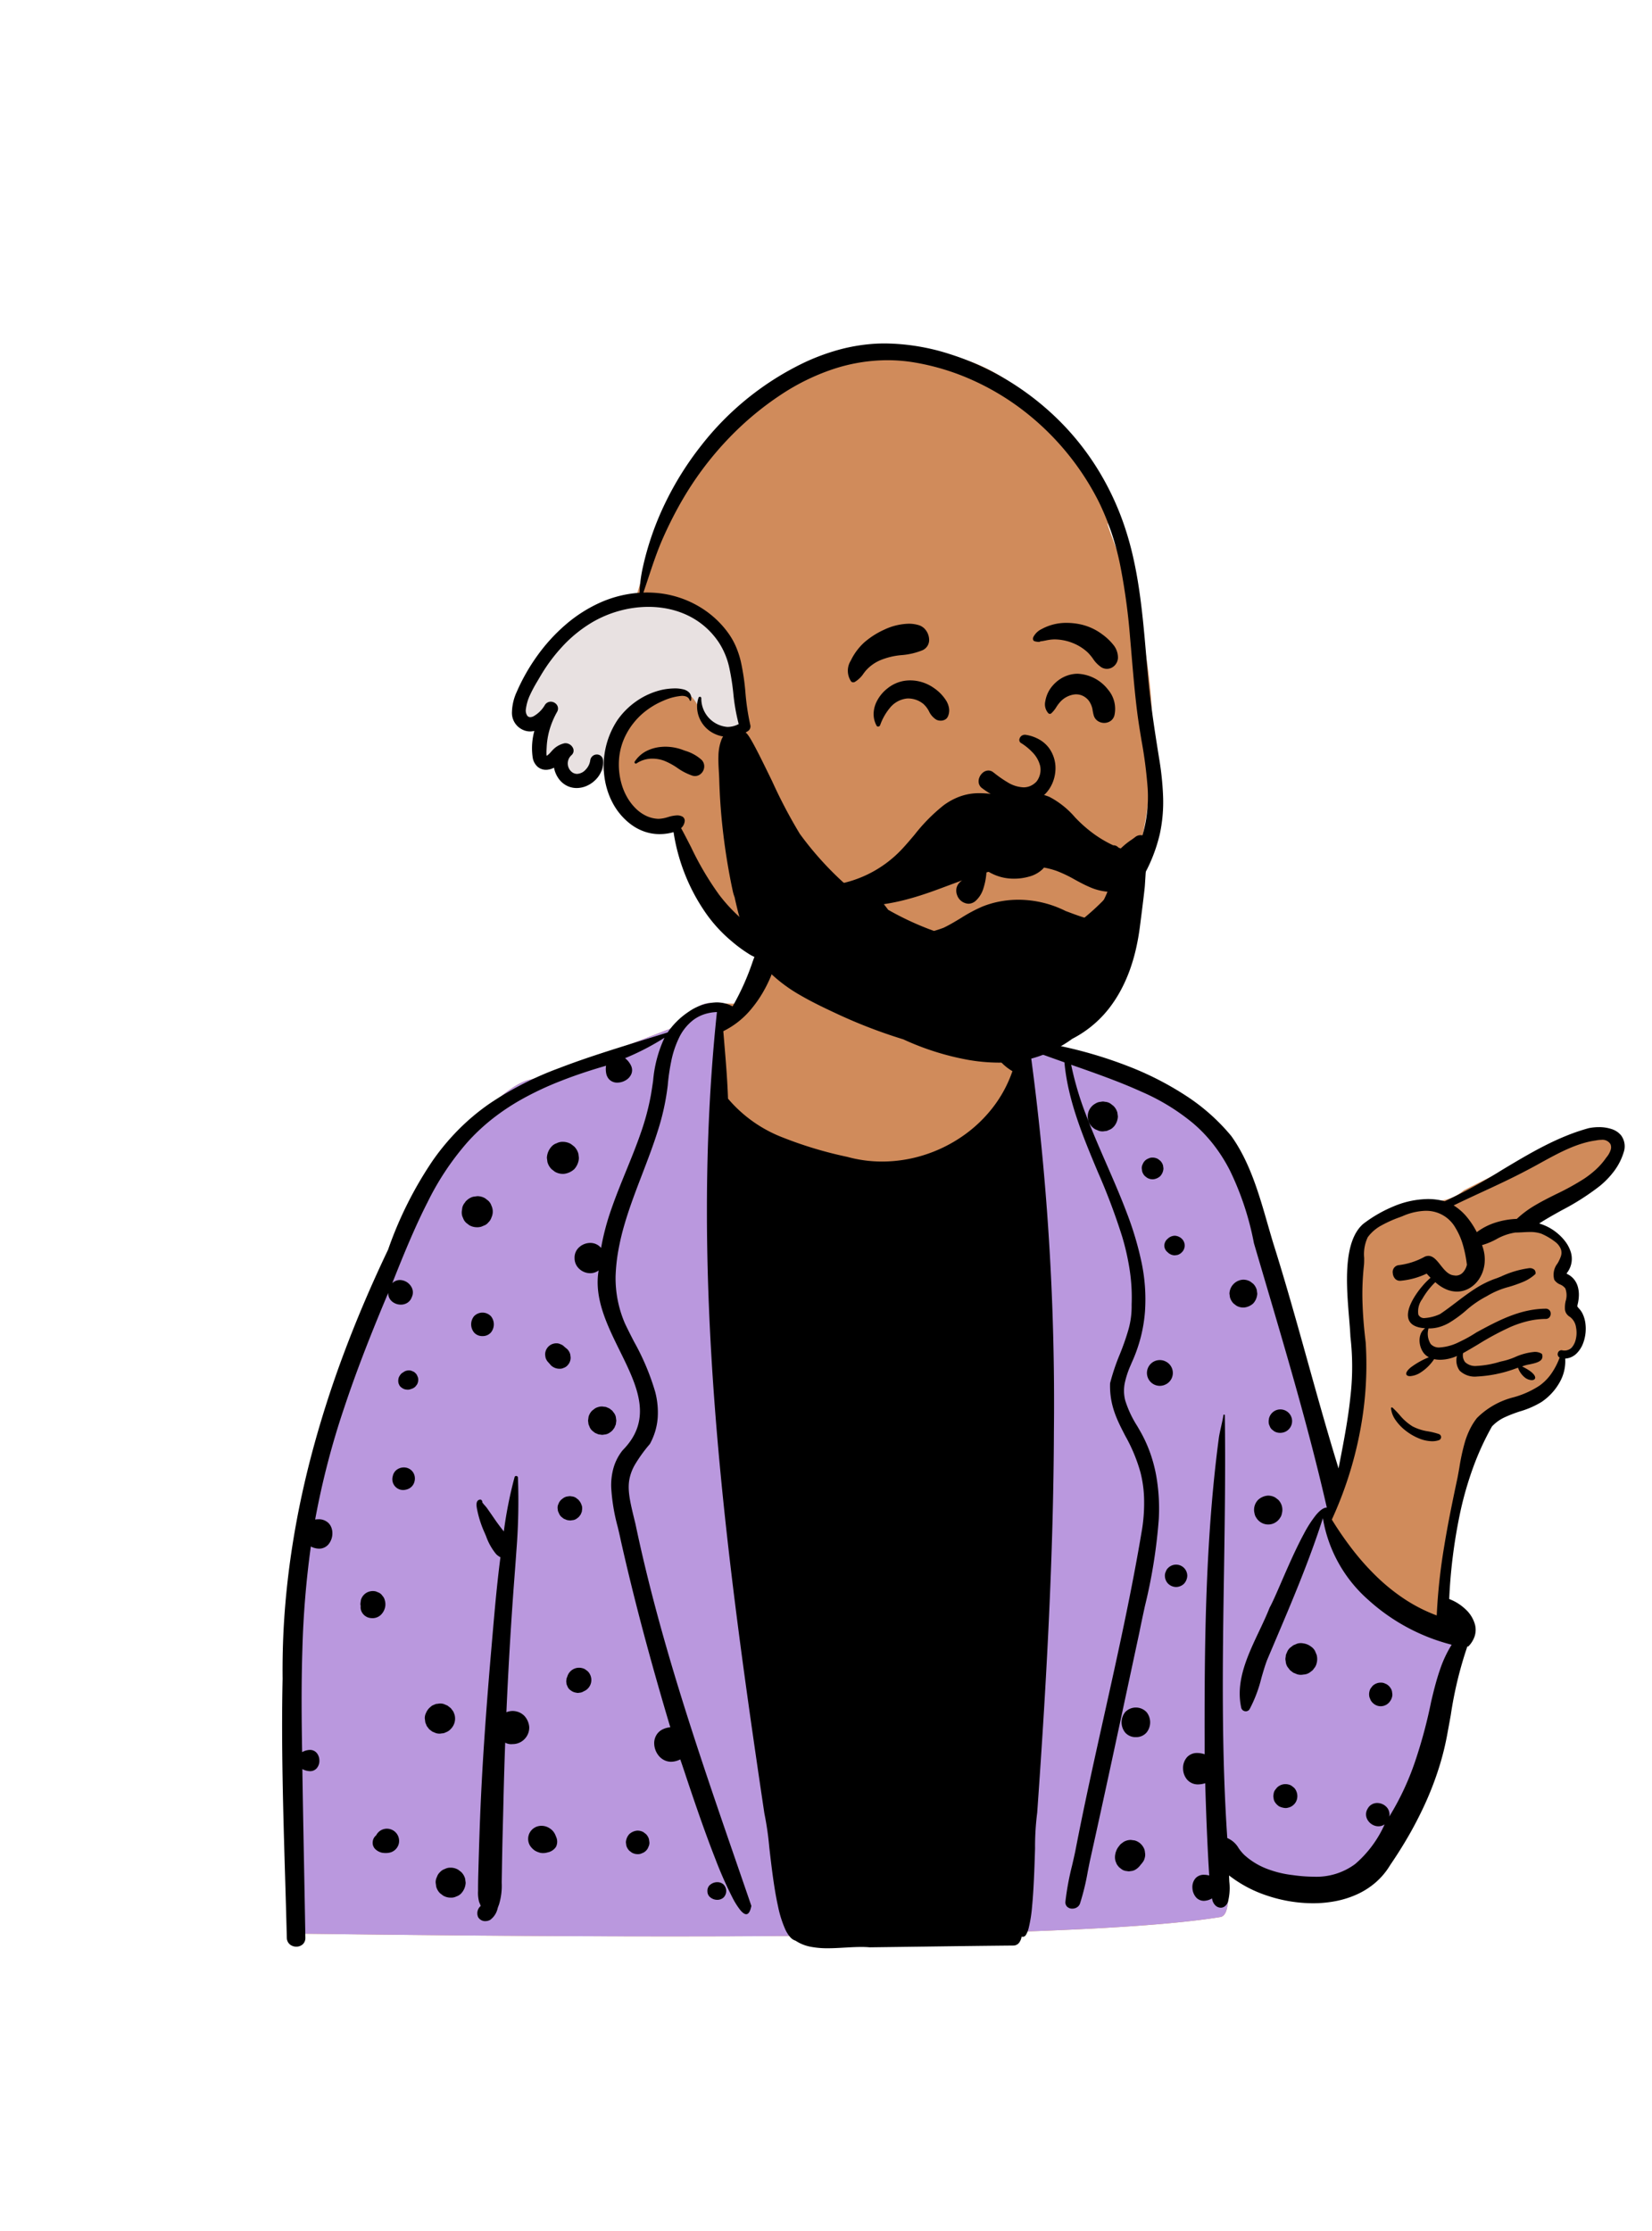 <svg id="peep-74" xmlns="http://www.w3.org/2000/svg" width="240" height="324" viewBox="0 0 240 324">
  <g id="BODY" transform="translate(31.056 135.053)">
    <path id="_Skin" data-name="✋ Skin" d="M84.8.039c6.155.3,15.738,2.943,16.217,4.63.748,2.634-.86,12.51,1.829,17.83,1.146,2.268,5.5,2.064,7.185,2.8,5.643,2.471,22.348,7.157,25.792,13.058,1.38,2.364,9.86,31.7,14.366,46.662a43.4,43.4,0,0,0,1.706,4.693l.229-1.123q2.756-13.567,2.756-16.427c0-2.978-2.375-15.545,0-18.741,2.351-3.164,8.018-5.751,10.567-5.8h.076a6.512,6.512,0,0,0,4.357-1.57l1.8-.908q13.772-6.913,16.093-7.585c2.469-.714,6.67.807,4.569,3.091q-2.1,2.283-10.557,8.079l-2.126,1.69.257.134q4.121,2.17,4.846,3.653.747,1.529-.717,3.617l.148.144q1.852,1.819,1.852,2.44v2.023q1.843,2.7.921,4.5a8.317,8.317,0,0,1-2.922,3.125,12.809,12.809,0,0,1-3.511,5.522q-2.037,1.643-7.04,2.735l-3.019,7.22-2.446,10.144L166.806,107l.358.259c1.659,1.209,2.721,2.1,2.721,3.03,0,1.442-6.692,35.359-17.1,36.877-2.252.328-13.93-1.282-17.764-4.4l.057.337q1.353,8.177-.573,8.493-23.668,3.882-134.44,2.4Q-.6,95.174,6.02,75.649C17.306,42.358,29.749,30.988,34.1,30.014c3.813-.853,17.036-6.118,20.733-7.515,2.413-.912,2.93-3.647,5.679-3.647h.222c2.659.027,5.017.5,6.342-.866,3.477-3.59,2.5-8.56,3.947-13.318C71.82,2.047,77.251-.334,84.8.039Z" transform="translate(11.726 -8.243)" fill="#d08b5b"/>
    <path id="_Jacket" data-name="🧥 Jacket" d="M60.514,0h.222c.657.007,1.3.041,1.905.067L61.358,4.445l-.028.46q-1.25,22.633,22.158,21.67T106.776,11.76l0-.281V5.733l.246.047a16.95,16.95,0,0,1,3.018.669c5.643,2.471,22.348,7.157,25.792,13.058,1.38,2.364,9.86,31.7,14.366,46.662q.247.82.514,1.6v2.958l-.049.179q-2.369,8.864,6.308,14.494A34.624,34.624,0,0,0,169.6,90.583a1.564,1.564,0,0,1,.285.85c0,1.442-6.692,35.359-17.1,36.877-2.252.328-13.93-1.282-17.764-4.4l.057.337.053.324q1.262,7.859-.625,8.169-23.668,3.882-134.44,2.4Q-.6,76.322,6.02,56.8C17.306,23.506,29.749,12.136,34.1,11.162c3.813-.853,17.036-6.118,20.733-7.515C57.248,2.735,57.764,0,60.514,0Z" transform="translate(11.726 10.609)" fill="#ba98de"/>
    <path id="_Ink" data-name="🖍 Ink" d="M79.3,147.231a12.6,12.6,0,0,1-2.518-.216,5.937,5.937,0,0,1-2.185-.877,1.755,1.755,0,0,1-.811-.554,4.665,4.665,0,0,1-.687-1.09,16.211,16.211,0,0,1-1.059-3.37c-.586-2.636-.963-5.922-1.267-8.563a43.505,43.505,0,0,0-.711-4.91l-.342-2.3c-1.241-8.381-2.68-18.305-3.939-28.36-1.31-10.46-2.269-19.8-2.931-28.54-.371-4.9-.654-9.711-.841-14.3-.2-4.877-.3-9.691-.294-14.307,0-4.859.123-9.669.353-14.3.24-4.839.609-9.641,1.1-14.273a6.622,6.622,0,0,0-1.89.338,5.616,5.616,0,0,0-1.519.795,7.131,7.131,0,0,0-2.1,2.612,14.219,14.219,0,0,0-1.128,3.393,29.854,29.854,0,0,0-.506,3.477,34.573,34.573,0,0,1-1.44,6.609c-.67,2.153-1.5,4.3-2.295,6.381h0c-.906,2.359-1.843,4.8-2.554,7.246a35.757,35.757,0,0,0-.882,3.716,26.2,26.2,0,0,0-.409,3.831,16.612,16.612,0,0,0,1.371,6.852c.4.845.833,1.693,1.294,2.591A35.176,35.176,0,0,1,54.2,66.43a11.748,11.748,0,0,1,.362,3.781,9.344,9.344,0,0,1-.346,1.895,9.578,9.578,0,0,1-.785,1.888,21.389,21.389,0,0,0-2.14,2.948,6.687,6.687,0,0,0-.878,2.411c-.228,1.591.192,3.3.889,6.131l.027.11c.854,4.076,1.843,8.2,3.025,12.621,1.053,3.934,2.235,8.008,3.614,12.454,2.562,8.259,5.432,16.575,8.207,24.617.654,1.894,1.33,3.853,1.994,5.79-.154.8-.405,1.212-.746,1.212-.247,0-.546-.214-.889-.635a11.085,11.085,0,0,1-1.085-1.723,56.766,56.766,0,0,1-2.489-5.619c-1.712-4.349-3.377-9.326-4.372-12.3l0-.007c-.371-1.109-.639-1.91-.75-2.2a2.953,2.953,0,0,1-1.325.342,2.243,2.243,0,0,1-.976-.22,2.421,2.421,0,0,1-.761-.578,2.894,2.894,0,0,1-.716-1.749,2.284,2.284,0,0,1,.5-1.593,2.229,2.229,0,0,1,.734-.569,3.234,3.234,0,0,1,1.1-.3c-2.979-9.975-5.328-18.837-7.183-27.093l-.054-.257c-.122-.57-.258-1.14-.4-1.744a27.62,27.62,0,0,1-.95-5.777,9.388,9.388,0,0,1,.337-2.792,7.319,7.319,0,0,1,1.336-2.573c4.463-4.515,2.092-9.329-.419-14.427-1.852-3.76-3.767-7.648-3.078-11.677a2.05,2.05,0,0,1-1.23.4,2.3,2.3,0,0,1-.9-.186,2.373,2.373,0,0,1-.757-.515,2.083,2.083,0,0,1-.609-1.5,1.994,1.994,0,0,1,.575-1.481,2.4,2.4,0,0,1,1.7-.714,2.031,2.031,0,0,1,1.577.722,35.682,35.682,0,0,1,1.508-5.686c.64-1.854,1.4-3.707,2.128-5.5.716-1.753,1.456-3.567,2.086-5.379a36.422,36.422,0,0,0,1.5-5.554l.062-.361c.1-.6.191-1.213.276-1.808v0a18.4,18.4,0,0,1,1.655-6.238,36.708,36.708,0,0,1-5.736,2.974,2.952,2.952,0,0,1,.921,1.192,1.493,1.493,0,0,1,.016,1.053,1.908,1.908,0,0,1-.811.944,2.4,2.4,0,0,1-1.24.36,1.6,1.6,0,0,1-1.228-.513,1.751,1.751,0,0,1-.381-.77,3.354,3.354,0,0,1-.036-1.172c-2.464.713-4.635,1.444-6.638,2.236a45.678,45.678,0,0,0-5.432,2.538,32.7,32.7,0,0,0-4.436,2.933A29.061,29.061,0,0,0,26.9,30.2a39.764,39.764,0,0,0-5.771,8.686C19.3,42.456,17.58,46.65,16,50.65a1.576,1.576,0,0,1,1.115-.463,1.964,1.964,0,0,1,1.616.923,1.585,1.585,0,0,1,.1,1.579,1.569,1.569,0,0,1-.646.813,1.766,1.766,0,0,1-.942.26,1.979,1.979,0,0,1-1.258-.446,1.586,1.586,0,0,1-.577-1.252l-.326.778C12.508,58.978,10.595,64,9.052,68.631A116.352,116.352,0,0,0,4.8,84.967a3.384,3.384,0,0,1,.471-.035,2,2,0,0,1,1.487.569,1.885,1.885,0,0,1,.427.719,2.379,2.379,0,0,1,.116.846,2.494,2.494,0,0,1-.535,1.467,1.763,1.763,0,0,1-1.4.667,2.7,2.7,0,0,1-1.193-.313,135.415,135.415,0,0,0-1.229,14.9c-.17,5.265-.114,10.517-.037,14.961a2.462,2.462,0,0,1,1.124-.321,1.268,1.268,0,0,1,1.028.482,1.731,1.731,0,0,1,.353,1.061,1.644,1.644,0,0,1-.433,1.175,1.273,1.273,0,0,1-.928.369,2.536,2.536,0,0,1-1.112-.3c.069,4.587.157,9.252.243,13.762.066,3.509.135,7.137.195,10.725a1.242,1.242,0,0,1-.339.916,1.372,1.372,0,0,1-.979.384,1.442,1.442,0,0,1-.932-.325,1.273,1.273,0,0,1-.444-.974c-.073-2.936-.162-5.92-.248-8.8-.281-9.457-.572-19.236-.364-28.847-.031-2.679.037-5.414.2-8.127.162-2.652.422-5.359.773-8.045.342-2.622.781-5.3,1.3-7.955.509-2.589,1.112-5.233,1.792-7.857A154.459,154.459,0,0,1,9.032,60.675c1.826-4.87,3.967-9.882,6.364-14.9a55.525,55.525,0,0,1,6.523-12.992,34.169,34.169,0,0,1,3.827-4.557,32.168,32.168,0,0,1,4.291-3.589A47.023,47.023,0,0,1,40.272,19.4c3.822-1.478,8.016-2.775,12.873-4.277h0q1.384-.428,2.859-.886a11.155,11.155,0,0,1,3.075-3.021A7.471,7.471,0,0,1,63.1,9.868a4.916,4.916,0,0,1,2.344.581,36.421,36.421,0,0,0,2.935-6.556c.413-1.112.839-2.262,1.307-3.349A1.036,1.036,0,0,1,70.677,0a2.2,2.2,0,0,1,.967.245,1.969,1.969,0,0,1,.772,2.036,9.651,9.651,0,0,1-.843,2.407,12.483,12.483,0,0,0-.542,1.328,19.494,19.494,0,0,1-1.2,2.425,17.1,17.1,0,0,1-1.561,2.247,12.294,12.294,0,0,1-4.175,3.36c.044.536.091,1.1.129,1.55.227,2.7.461,5.493.555,8.25a19.661,19.661,0,0,0,7.887,5.612A57.726,57.726,0,0,0,82.1,32.3a19,19,0,0,0,5.067.682,20.237,20.237,0,0,0,6.035-.93,20.8,20.8,0,0,0,5.485-2.644,19.79,19.79,0,0,0,4.458-4.139,18.323,18.323,0,0,0,2.953-5.415,7.248,7.248,0,0,1-2.333-2.158,10.044,10.044,0,0,1-1.4-2.968,12.266,12.266,0,0,1-.494-3.3,11.013,11.013,0,0,1,.4-3.146.425.425,0,0,1,.386-.268.3.3,0,0,1,.283.179,13.428,13.428,0,0,1,.934,3.2,12.179,12.179,0,0,0,1.117,3.56,70.688,70.688,0,0,1,8.824,1.418,63.15,63.15,0,0,1,9.071,2.755,45.151,45.151,0,0,1,8.349,4.249,29.1,29.1,0,0,1,6.657,5.9c2.676,3.731,4.012,8.365,5.3,12.846h0c.266.923.541,1.878.82,2.792,1.785,5.658,3.406,11.471,4.974,17.092v0c1.425,5.109,2.9,10.392,4.49,15.54l.394-2.046c.518-2.7,1.048-5.585,1.344-8.5a37.554,37.554,0,0,0-.013-8.575l-.013-.274c-.038-.733-.108-1.573-.181-2.462-.386-4.671-.915-11.068,2.052-13.652a19.52,19.52,0,0,1,4.4-2.539,13.258,13.258,0,0,1,4.99-1.07,9.075,9.075,0,0,1,2.453.326,78.075,78.075,0,0,0,8.264-4.516c1.989-1.193,4.045-2.427,6.131-3.493,1.123-.574,2.165-1.055,3.185-1.47a29.331,29.331,0,0,1,3.331-1.14,7.483,7.483,0,0,1,1.484-.15,5.82,5.82,0,0,1,1.8.264,2.993,2.993,0,0,1,1.386.881,2.667,2.667,0,0,1,.486,2.271,8.882,8.882,0,0,1-1.377,2.857,12.262,12.262,0,0,1-2.166,2.278,35.829,35.829,0,0,1-5.519,3.52c-1.167.649-2.269,1.261-3.283,1.923a7.3,7.3,0,0,1,2.7,1.463,7,7,0,0,1,1.1,1.159,5.016,5.016,0,0,1,.729,1.34,3.331,3.331,0,0,1-.492,3.209.953.953,0,0,1-.053.125,2.864,2.864,0,0,1,1.063.794,3.021,3.021,0,0,1,.567,1.1,4.286,4.286,0,0,1,.151,1.275,5.816,5.816,0,0,1-.186,1.308c-.018.188-.049.229-.061.245s-.006.008.006.02a1.131,1.131,0,0,1,.157.207A3.077,3.077,0,0,1,189,55.236a4.611,4.611,0,0,1,.343,1.278,6,6,0,0,1-.3,2.755,4.132,4.132,0,0,1-1.01,1.608,2.553,2.553,0,0,1-1.628.719,6.2,6.2,0,0,1-.886,3.582,8.181,8.181,0,0,1-1.137,1.517,8.43,8.43,0,0,1-1.427,1.21,13.082,13.082,0,0,1-3.108,1.357,19.391,19.391,0,0,0-2.215.851,5.941,5.941,0,0,0-1.871,1.345,39.848,39.848,0,0,0-2.707,5.88,50.32,50.32,0,0,0-1.825,6.238,77.294,77.294,0,0,0-1.678,12.938,7.079,7.079,0,0,1,2.394,1.511,4.681,4.681,0,0,1,1.367,2.261,3.064,3.064,0,0,1-.038,1.554,3.8,3.8,0,0,1-.94,1.556h0c-.049.006-.1.012-.15.016a56.728,56.728,0,0,0-2.4,9.929c-.14.783-.285,1.592-.435,2.384a40.326,40.326,0,0,1-1.252,5.182,45.9,45.9,0,0,1-1.878,4.964c-.7,1.566-1.505,3.162-2.4,4.743-.847,1.489-1.8,3.01-2.831,4.52a10.465,10.465,0,0,1-2.109,2.529,11.251,11.251,0,0,1-2.691,1.728,13.814,13.814,0,0,1-3.1.99,17.3,17.3,0,0,1-3.344.316,21.107,21.107,0,0,1-6.586-1.088,18.3,18.3,0,0,1-5.587-2.95c.006.306.022.616.038.915a8.013,8.013,0,0,1-.218,2.984,1.453,1.453,0,0,1-.46.6.965.965,0,0,1-.565.186,1.154,1.154,0,0,1-.819-.371,1.667,1.667,0,0,1-.446-.983,2.45,2.45,0,0,1-1.187.355,1.505,1.505,0,0,1-1.21-.592,2.26,2.26,0,0,1-.46-1.3,1.937,1.937,0,0,1,.484-1.42,1.629,1.629,0,0,1,1.209-.473,2.952,2.952,0,0,1,.751.106c-.3-4.748-.464-9.441-.583-13.406a3.36,3.36,0,0,1-1.029.176,2.054,2.054,0,0,1-1.614-.713,2.513,2.513,0,0,1-.574-1.568,2.352,2.352,0,0,1,.611-1.706,1.974,1.974,0,0,1,1.455-.575,3.479,3.479,0,0,1,1.066.185l0-1.92c-.015-7.025.01-14.564.3-22.1.309-8.143.89-15.342,1.777-22.008.089-.544.212-1.088.33-1.614s.242-1.076.331-1.621a.082.082,0,0,1,.086-.07.1.1,0,0,1,.109.1c.113,7.664-.007,15.463-.122,23.006-.1,6.293-.2,12.8-.16,19.2.04,7.178.249,13.457.64,19.195a3.471,3.471,0,0,1,1.652,1.472,6.458,6.458,0,0,0,.83.99,10.381,10.381,0,0,0,3.285,2.008,15.189,15.189,0,0,0,3.76.911,21.674,21.674,0,0,0,3.017.232A9.435,9.435,0,0,0,155.89,135a16.341,16.341,0,0,0,4.28-5.758,1.6,1.6,0,0,1-.9.279,1.778,1.778,0,0,1-.915-.263,1.905,1.905,0,0,1-.667-.674,1.612,1.612,0,0,1-.22-.759,1.553,1.553,0,0,1,.217-.826l.027-.046a1.547,1.547,0,0,1,1.385-.815,1.873,1.873,0,0,1,.777.173,1.821,1.821,0,0,1,.635.48,1.562,1.562,0,0,1,.311.588,1.621,1.621,0,0,1,.028.726,39.226,39.226,0,0,0,3.774-8.071,70.974,70.974,0,0,0,2.309-8.622l.167-.7c.28-1.162.629-2.53,1.091-3.869a17.159,17.159,0,0,1,1.721-3.692,28.542,28.542,0,0,1-12.126-6.526A20.194,20.194,0,0,1,151.2,84.773c-1.938,6.092-4.51,12.146-7,18v0c-.366.861-.744,1.752-1.114,2.627-.321.856-.579,1.749-.827,2.613a19.683,19.683,0,0,1-1.7,4.488.627.627,0,0,1-.553.319.685.685,0,0,1-.66-.478c-.862-3.857.89-7.56,2.584-11.141.563-1.19,1.095-2.314,1.538-3.447.39-.691.983-2.057,1.67-3.639.954-2.2,2.141-4.933,3.319-7.1a17.013,17.013,0,0,1,1.739-2.7c.6-.715,1.126-1.08,1.576-1.085-1.13-4.953-2.512-10.357-4.228-16.52-1.528-5.49-3.17-11.051-4.757-16.428-.528-1.788-1.073-3.636-1.606-5.452a41.993,41.993,0,0,0-3.48-10.536,23.43,23.43,0,0,0-2.4-3.785,21.222,21.222,0,0,0-2.907-3.046,30.943,30.943,0,0,0-7.549-4.624c-2.809-1.281-5.991-2.447-10.214-3.914a45.449,45.449,0,0,0,2.127,7.2c.9,2.391,1.957,4.819,2.981,7.166v0c1.011,2.318,2.056,4.714,2.95,7.083a46.909,46.909,0,0,1,2.143,7.142,25.951,25.951,0,0,1,.523,7.245,21.676,21.676,0,0,1-.6,3.675,22.265,22.265,0,0,1-1.31,3.717l-.166.39a13.374,13.374,0,0,0-.84,2.512,5.658,5.658,0,0,0,.049,2.633,15.51,15.51,0,0,0,1.737,3.7c.226.388.459.789.676,1.187a19.85,19.85,0,0,1,1.291,2.961,21.375,21.375,0,0,1,.792,3.047,27.673,27.673,0,0,1,.379,6.271,76.674,76.674,0,0,1-2.019,12.687c-.272,1.256-.554,2.556-.8,3.807-.493,2.292-.992,4.623-1.476,6.878l-.018.082c-1.819,8.487-3.7,17.262-5.618,25.882-.14.638-.268,1.292-.392,1.925a34.907,34.907,0,0,1-1.123,4.616,1.063,1.063,0,0,1-.451.562,1.285,1.285,0,0,1-.67.187,1.051,1.051,0,0,1-.784-.315.911.911,0,0,1-.214-.72,39.807,39.807,0,0,1,.968-5.235c.157-.676.318-1.375.463-2.065,1.265-6.554,2.741-13.185,4.168-19.6v0c1.99-8.942,4.048-18.189,5.566-27.369a24.323,24.323,0,0,0,.254-4.48,17.264,17.264,0,0,0-.506-3.528,23.828,23.828,0,0,0-2.206-5.327c-1.195-2.3-2.323-4.477-2.219-7.667A30.887,30.887,0,0,1,121.688,61a36.426,36.426,0,0,0,1.236-3.515,12.309,12.309,0,0,0,.491-3.709,26.443,26.443,0,0,0-.281-5.042,35.5,35.5,0,0,0-1.095-4.858,92.358,92.358,0,0,0-3.546-9.411c-1.064-2.54-2.163-5.165-3.039-7.8-.471-1.416-.842-2.721-1.133-3.988a30.832,30.832,0,0,1-.669-4.1l-2-.712c-1.2-.431-2.126-.766-2.988-1.086A378.909,378.909,0,0,1,112.125,72.1c-.033,8.649-.278,17.733-.75,27.771-.386,8.2-.919,17-1.678,27.672a39.027,39.027,0,0,0-.313,5.2c-.081,2.624-.183,5.889-.432,8.427a19.83,19.83,0,0,1-.5,3.155,3.5,3.5,0,0,1-.367.92.583.583,0,0,1-.46.332h0a.448.448,0,0,1-.19-.046,1.976,1.976,0,0,1-.369.9,1.048,1.048,0,0,1-.855.407H106.2c-4.4.04-8.857.1-13.171.158h-.05c-2.5.033-5.077.068-7.615.1-.371-.034-.775-.051-1.235-.051-.752,0-1.526.044-2.346.09h0l-.033,0h0C80.946,147.184,80.117,147.231,79.3,147.231Zm86.866-107.1h0a8.956,8.956,0,0,0-3.412.789l-.492.184a17.963,17.963,0,0,0-2.512,1.129,6.036,6.036,0,0,0-2.031,1.738,5.741,5.741,0,0,0-.52,3.011c0,.379,0,.737-.03,1.041a38,38,0,0,0-.206,5.613c.054,1.675.2,3.507.455,5.6a51.362,51.362,0,0,1-.868,13.17A55.258,55.258,0,0,1,152.5,84.978a49.687,49.687,0,0,0,2.986,4.328,37.011,37.011,0,0,0,3.5,3.929,28.243,28.243,0,0,0,4.068,3.281,23.165,23.165,0,0,0,4.686,2.384,84.1,84.1,0,0,1,1.082-10.023c.511-3.135,1.138-6.225,1.922-9.9l.055-.287c.08-.423.156-.854.229-1.271a30.943,30.943,0,0,1,.822-3.764,11.964,11.964,0,0,1,.7-1.779,9.217,9.217,0,0,1,1.041-1.658,11.5,11.5,0,0,1,5.357-3.013,13.255,13.255,0,0,0,3.732-1.685,7.225,7.225,0,0,0,1.6-1.586,10.1,10.1,0,0,0,1.317-2.489.536.536,0,0,1-.266-.623.544.544,0,0,1,.518-.442.613.613,0,0,1,.163.023,1.721,1.721,0,0,0,.3.027,1.388,1.388,0,0,0,1.005-.42,2.421,2.421,0,0,0,.58-1.036,4.112,4.112,0,0,0,.074-1.95,2.266,2.266,0,0,0-.866-1.474,1.6,1.6,0,0,1-.521-.483,1.363,1.363,0,0,1-.209-.564,4.063,4.063,0,0,1,.1-1.274,2.816,2.816,0,0,0-.055-1.83,1.869,1.869,0,0,0-.753-.565,1.864,1.864,0,0,1-.847-.682,2.642,2.642,0,0,1,.467-2.369,5.888,5.888,0,0,0,.477-1.007,1.642,1.642,0,0,0,.023-1.039,2.441,2.441,0,0,0-.817-1.078,9.311,9.311,0,0,0-2.036-1.2,4.945,4.945,0,0,0-1.685-.245c-.351,0-.7.02-1.041.039H180.2c-.331.019-.673.038-1,.038h-.032a8.03,8.03,0,0,0-2.8.986,10.014,10.014,0,0,1-2.051.841,5.994,5.994,0,0,1,.355,1.382,5.506,5.506,0,0,1,.014,1.323,5.018,5.018,0,0,1-.831,2.274,4.237,4.237,0,0,1-1.382,1.289,3.6,3.6,0,0,1-1.8.481,3.975,3.975,0,0,1-1.547-.325,5.65,5.65,0,0,1-1.59-1.044,10.9,10.9,0,0,0-1.908,2.46,3.01,3.01,0,0,0-.56,2.249.911.911,0,0,0,.956.5,6.267,6.267,0,0,0,2.2-.577c.808-.539,1.593-1.136,2.352-1.713.856-.651,1.742-1.324,2.659-1.913a14.2,14.2,0,0,1,2.939-1.482l.064-.02c.194-.064.5-.185.876-.338a13.935,13.935,0,0,1,4.061-1.2,1,1,0,0,1,.772.249.729.729,0,0,1,.14.591,5.973,5.973,0,0,1-1.778,1.144,19.758,19.758,0,0,1-2.063.728,12.175,12.175,0,0,0-3.234,1.358,14.728,14.728,0,0,0-3.043,2.1,17.4,17.4,0,0,1-2.445,1.779,6.537,6.537,0,0,1-1.364.584,5.4,5.4,0,0,1-1.539.221h-.073a2.8,2.8,0,0,0,.316,2.264,1.609,1.609,0,0,0,1.293.5,7.283,7.283,0,0,0,2.836-.79,19.952,19.952,0,0,0,2.519-1.4l.586-.318c3.024-1.634,6.024-3.1,9.481-3.123h.006a.694.694,0,0,1,.712.729.789.789,0,0,1-.178.516.694.694,0,0,1-.54.241,11.5,11.5,0,0,0-2.647.33,15.426,15.426,0,0,0-2.487.841,40.773,40.773,0,0,0-4.685,2.52c-.717.427-1.459.869-2.191,1.275a1.61,1.61,0,0,0,.3,1.315,2.162,2.162,0,0,0,1.678.546,13.775,13.775,0,0,0,3.321-.591l.225-.06a10.2,10.2,0,0,0,2.006-.627,8.808,8.808,0,0,1,2.855-.761,1.879,1.879,0,0,1,1.059.281.844.844,0,0,1,0,.735c-.255.472-1.078.647-1.8.8a4.86,4.86,0,0,0-1.071.3c1.516.728,1.972,1.356,1.893,1.7-.041.18-.226.287-.5.287a1.75,1.75,0,0,1-1.033-.416,3.107,3.107,0,0,1-.952-1.391l-.32.109A18.742,18.742,0,0,1,173.6,64.2a3.185,3.185,0,0,1-2.529-.848,2.541,2.541,0,0,1-.393-2.136,6.166,6.166,0,0,1-2.429.554,4.1,4.1,0,0,1-.888-.094,6.659,6.659,0,0,1-1.9,1.9,3.24,3.24,0,0,1-1.6.572c-.307,0-.505-.105-.543-.288-.051-.246.181-.6.653-.983A11.662,11.662,0,0,1,166.6,61.4a2.182,2.182,0,0,1-.933-.885,3.121,3.121,0,0,1-.414-1.3,2.634,2.634,0,0,1,.14-1.141,1.828,1.828,0,0,1,.67-.883c-1.34-.082-2.152-.524-2.414-1.312-.327-.985.27-2.283.828-3.2a12.654,12.654,0,0,1,1.167-1.6,10.831,10.831,0,0,1,1.2-1.219c-.213-.215-.4-.413-.563-.605a11.154,11.154,0,0,1-1.846.688,11.306,11.306,0,0,1-1.957.352c-.033,0-.066,0-.1,0a.925.925,0,0,1-.73-.346,1.347,1.347,0,0,1-.294-.766,1,1,0,0,1,.817-1.15A10.386,10.386,0,0,0,166,46.8a1.343,1.343,0,0,1,.531-.118c.7,0,1.213.648,1.756,1.333.561.708,1.14,1.44,1.972,1.5a1.445,1.445,0,0,0,.279.028,1.392,1.392,0,0,0,1.04-.492,2.425,2.425,0,0,0,.545-1.081,17.769,17.769,0,0,0-.564-2.828,10.076,10.076,0,0,0-1.088-2.515,4.863,4.863,0,0,0-4.3-2.492Zm25.485-10.3a3.969,3.969,0,0,0-.774.084c-2.818.381-5.484,1.849-8.062,3.268-.718.4-1.4.768-2.079,1.12-2.139,1.13-4.359,2.157-6.506,3.149h0c-1.323.612-2.69,1.244-4.031,1.9a7.972,7.972,0,0,1,1.916,1.68,12.013,12.013,0,0,1,1.445,2.207,9.107,9.107,0,0,1,2.754-1.405,11.5,11.5,0,0,1,3.06-.524,14.69,14.69,0,0,1,2.7-2c.978-.58,2.033-1.106,3.054-1.614a36.564,36.564,0,0,0,3.993-2.2,13.793,13.793,0,0,0,1.769-1.383,10.242,10.242,0,0,0,1.49-1.72,3.2,3.2,0,0,0,.625-1.093,1.172,1.172,0,0,0-.025-.845,1.358,1.358,0,0,0-1.332-.623ZM29.528,143.294a1.177,1.177,0,0,1-1.057-.592,1.4,1.4,0,0,1,.387-1.619.373.373,0,0,0-.019-.041l-.013-.027c-.03-.087-.067-.173-.1-.256a2.9,2.9,0,0,1-.12-.306,5.052,5.052,0,0,1-.14-1.542c0-.115,0-.232,0-.348,0-.918.026-1.851.051-2.754h0q.008-.3.016-.591c.071-2.57.148-4.9.234-7.11.345-8.736,1.027-17.32,1.583-23.821l.23-2.675c.311-3.615.627-7.151,1.072-10.657.02-.163.042-.338.066-.507a2.345,2.345,0,0,1-.642-.473,8.57,8.57,0,0,1-1.451-2.6l-.1-.232-.093-.219a15.5,15.5,0,0,1-1.054-3.17l-.02-.1-.009-.046c-.1-.473-.258-1.264.224-1.484a.51.51,0,0,1,.207-.053c.14,0,.242.094.3.279a.123.123,0,0,1-.017.1,4.48,4.48,0,0,0,.394.491,4.765,4.765,0,0,1,.335.409l.694.993.343.5c.385.566.823,1.157,1.38,1.858a60.668,60.668,0,0,1,1.561-7.883A.231.231,0,0,1,34,78.642a.253.253,0,0,1,.258.242,90.858,90.858,0,0,1-.222,10.608c-.082,1.209-.175,2.437-.266,3.624v.009c-.071.929-.144,1.889-.211,2.831-.4,5.63-.73,11.349-.976,17a2.218,2.218,0,0,1,.268-.093,2.391,2.391,0,0,1,1.28,0,2.387,2.387,0,0,1,1,.561l.061.059A2.712,2.712,0,0,1,35.9,115.1l0,.076a2.368,2.368,0,0,1-.329,1.215,2.442,2.442,0,0,1-.862.864,2.415,2.415,0,0,1-1.215.328c-.044,0-.092.008-.139.011l-.077,0a1.769,1.769,0,0,1-.828-.2l-.042-.013c-.108,2.942-.194,5.847-.256,8.634-.024,1.077-.053,2.166-.08,3.219-.037,1.411-.075,2.87-.1,4.307l-.024,1.255-.046,2.773q0,.088,0,.176a9.293,9.293,0,0,1-.393,3.132l-.046.124c-.05.128-.1.263-.146.405a2.854,2.854,0,0,1-1.1,1.713,1.452,1.452,0,0,1-.683.172ZM63.215,140.2a1.589,1.589,0,0,1-.978-.338l-.043-.032-.041-.034a1.1,1.1,0,0,1-.364-.835,1.146,1.146,0,0,1,.328-.893l.036-.03c.025-.021.051-.042.084-.065a1.588,1.588,0,0,1,.975-.337,1.355,1.355,0,0,1,.907.326,1.344,1.344,0,0,1,0,1.911A1.351,1.351,0,0,1,63.215,140.2Zm-38.655-.319h-.075a2.152,2.152,0,0,1-1.1-.3c-.094-.071-.189-.144-.28-.215l-.005,0-.02-.015-.136-.105a2.186,2.186,0,0,1-.56-.962l-.017-.131v0c-.019-.146-.039-.3-.061-.444a1.674,1.674,0,0,1,.188-.839,1.651,1.651,0,0,1,.45-.7,1.608,1.608,0,0,1,.7-.45,1.627,1.627,0,0,1,.766-.19l.075,0a2.149,2.149,0,0,1,1.1.3c.11.083.222.17.321.247l.121.094a2.171,2.171,0,0,1,.56.962l.078.579a2.434,2.434,0,0,1-.638,1.541,1.626,1.626,0,0,1-.7.45A1.62,1.62,0,0,1,24.56,139.882Zm98.448-3.822a1.051,1.051,0,0,1-.266-.035,1.49,1.49,0,0,1-.739-.237l-.35-.271-.054-.042a5.346,5.346,0,0,1-.332-.427c-.073-.17-.141-.333-.2-.484a2.167,2.167,0,0,1,0-1.108v-.008a.982.982,0,0,1,.051-.188l.046-.123a2.205,2.205,0,0,1,.4-.71l.082-.11a1.437,1.437,0,0,1,.131-.156,2.34,2.34,0,0,1,.314-.254c.058-.042.113-.081.165-.122a2.1,2.1,0,0,1,1.05-.283l.554.074a2.074,2.074,0,0,1,1.242.958,1.554,1.554,0,0,1,.247.773,1.587,1.587,0,0,1-.038.829,1.566,1.566,0,0,1-.372.708,1.445,1.445,0,0,1-.222.271,2.379,2.379,0,0,1-.706.674,1.491,1.491,0,0,1-.742.237A1.031,1.031,0,0,1,123.008,136.06Zm-71.294-2.494h-.064a1.7,1.7,0,0,1-.862-.233l-.346-.266a1.735,1.735,0,0,1-.439-.755c-.017-.133-.035-.267-.053-.4v0l-.007-.053a1.908,1.908,0,0,1,.5-1.207,1.955,1.955,0,0,1,1.138-.5h.071a1.716,1.716,0,0,1,.86.232l.346.269a1.707,1.707,0,0,1,.439.753c.017.138.037.278.056.413v0l.006.04a1.3,1.3,0,0,1-.148.659,1.269,1.269,0,0,1-.353.55,1.306,1.306,0,0,1-.549.353A1.279,1.279,0,0,1,51.714,133.566ZM37.9,133.411a1.778,1.778,0,0,1-.6-.1,3.044,3.044,0,0,1-.566-.251,2.536,2.536,0,0,1-.731-.746l0,0a1.9,1.9,0,0,1,0-1.921,1.92,1.92,0,0,1,1.641-.941h.022a2.141,2.141,0,0,1,1.229.376,2.1,2.1,0,0,1,.788.922l.011.025c.044.1.085.2.122.3a1.678,1.678,0,0,1-.036,1.444,1.911,1.911,0,0,1-1.236.8A2.233,2.233,0,0,1,37.9,133.411Zm-22.847-.006a3.392,3.392,0,0,1-.576-.054,2.081,2.081,0,0,1-.936-.511,1.276,1.276,0,0,1-.37-1.135,1.293,1.293,0,0,1,.5-.873l0-.006-.1.078c.034-.03.068-.062.1-.094l.013-.012a.684.684,0,0,0,.032-.064l0,0a1.767,1.767,0,0,1,.632-.632,1.772,1.772,0,0,1,2.59,1.991,1.767,1.767,0,0,1-1.232,1.232A2.7,2.7,0,0,1,15.05,133.405Zm130.732-6.534a2.476,2.476,0,0,1-.928-.238,2.052,2.052,0,0,1-.619-.617,1.274,1.274,0,0,1-.205-.643.888.888,0,0,1,0-.456,1.289,1.289,0,0,1,.205-.642l.27-.349.028-.023a1.724,1.724,0,0,1,.765-.446,1.744,1.744,0,0,1,.921,0,1.29,1.29,0,0,1,.59.31,1.3,1.3,0,0,1,.412.427l.033.06a1.8,1.8,0,0,1,.175,1.335,1.62,1.62,0,0,1-.443.767,1.654,1.654,0,0,1-.768.444l-.019,0-.019.005A1.325,1.325,0,0,1,145.782,126.871Zm-21.755-10.3a1.98,1.98,0,0,1-1.557-.671,2.364,2.364,0,0,1,0-2.956,2.14,2.14,0,0,1,3.113,0,2.363,2.363,0,0,1,0,2.956A1.979,1.979,0,0,1,124.027,116.57ZM22.84,116.064a1.687,1.687,0,0,1-.507-.079l-.194-.082-.328-.138-.443-.342-.342-.444-.109-.26-.11-.262-.078-.581a1.647,1.647,0,0,1,.188-.843,2.163,2.163,0,0,1,.674-.875,1.1,1.1,0,0,1,.482-.281,1.083,1.083,0,0,1,.551-.148,1.67,1.67,0,0,1,.366-.041,1.688,1.688,0,0,1,.506.079l.144.061.377.158.444.343a.8.8,0,0,1,.139.163c.018.026.037.053.06.082l.1.124a1.45,1.45,0,0,1,.235.467l.057.149a2.144,2.144,0,0,1,0,1.129,2.009,2.009,0,0,1-.218.511,2.1,2.1,0,0,1-.308.409l-.06.061a1.659,1.659,0,0,1-.7.452,1.083,1.083,0,0,1-.551.148A1.675,1.675,0,0,1,22.84,116.064Zm136.76-3.981a1.6,1.6,0,0,1-.82-.224,1.823,1.823,0,0,1-.608-.6.871.871,0,0,1-.071-.155c-.01-.025-.019-.051-.03-.075s-.02-.047-.031-.07a1.387,1.387,0,0,1-.065-.162,1.726,1.726,0,0,1,0-.9,1.278,1.278,0,0,1,.3-.575,1.293,1.293,0,0,1,.475-.435,1.688,1.688,0,0,1,.784-.231l.076,0h.051a1.252,1.252,0,0,1,.594.147,1.44,1.44,0,0,1,.2.087,1.7,1.7,0,0,1,.608.607,1.281,1.281,0,0,1,.2.63,1.263,1.263,0,0,1-.014.613l-.018.061a1.654,1.654,0,0,1-.209.463.252.252,0,0,1-.032.048,1.655,1.655,0,0,1-.562.546,1.683,1.683,0,0,1-.835.226ZM42.96,110.148a.848.848,0,0,1-.223-.03,1.631,1.631,0,0,1-.8-.332,1.248,1.248,0,0,1-.433-.471l-.171-.4-.059-.448.059-.446.093-.22a1.782,1.782,0,0,1,1.242-1.243,1.8,1.8,0,0,1,.474-.065,1.764,1.764,0,0,1,.4.047l.073.018a1.359,1.359,0,0,1,.606.317,1.377,1.377,0,0,1,.458.5,1.778,1.778,0,0,1-.64,2.435l-.232.112a1.253,1.253,0,0,1-.626.2A.867.867,0,0,1,42.96,110.148Zm105.021-2.627a1.787,1.787,0,0,1-.538-.084l-.391-.166-.011,0-.147-.062c-.114-.087-.23-.176-.341-.262l0,0-.121-.094-.078-.1c-.092-.12-.188-.244-.283-.365a1.7,1.7,0,0,1-.273-.858,1.151,1.151,0,0,1,0-.613,1.137,1.137,0,0,1,.156-.581,1.731,1.731,0,0,1,.478-.744l.1-.074c.121-.094.246-.191.371-.285l.549-.232a1.75,1.75,0,0,1,.921-.042,2.295,2.295,0,0,1,1.09.454,1.757,1.757,0,0,1,.594.646l.232.552a2.343,2.343,0,0,1,0,1.243,1.714,1.714,0,0,1-.406.773,1.149,1.149,0,0,1-.408.408,1.719,1.719,0,0,1-.677.38l-.071.019-.025.006a.027.027,0,0,1-.013,0,.013.013,0,0,1-.009,0,1.529,1.529,0,0,1-.312.044A1.787,1.787,0,0,1,147.981,107.52ZM13.1,99.292a2.07,2.07,0,0,1-.464-.053,1.518,1.518,0,0,1-.469-.2,1.655,1.655,0,0,1-.555-.564,1.491,1.491,0,0,1-.21-.762,1.268,1.268,0,0,1,.013-.177,1.369,1.369,0,0,1-.036-.377l.063-.477,0-.013a1.788,1.788,0,0,1,1.175-1.224l.069-.021H12.7a1.793,1.793,0,0,1,.957,0l.429.18a1.346,1.346,0,0,1,.505.465,1.337,1.337,0,0,1,.323.613,2.028,2.028,0,0,1,.011,1.158,2.225,2.225,0,0,1-.553.947,1.745,1.745,0,0,1-1.273.507Zm116.773-4.523a1.7,1.7,0,0,1-1.149-.476,1.64,1.64,0,0,1-.475-1.15,1.235,1.235,0,0,1,.139-.625,1.21,1.21,0,0,1,.29-.477l.046-.045a1.627,1.627,0,0,1,2.3,0,1.63,1.63,0,0,1,.475,1.148,1.8,1.8,0,0,1-.475,1.15A1.691,1.691,0,0,1,129.868,94.769Zm13.386-9.078a2.017,2.017,0,0,1-1.02-.277,2.046,2.046,0,0,1-.725-.725,1.407,1.407,0,0,1-.237-.588,2.059,2.059,0,0,1,.475-1.946l.054-.056a2.337,2.337,0,0,1,1.383-.6h.07a2.069,2.069,0,0,1,1.037.281l.144.11h0c.089.068.181.139.272.21a2.059,2.059,0,0,1,.528,2,1.429,1.429,0,0,1-.235.588,2.069,2.069,0,0,1-.727.725A2.018,2.018,0,0,1,143.254,85.692ZM41.884,85.111h0c-.058-.008-.12-.017-.179-.023a1.3,1.3,0,0,1-.208-.023l-.069-.015-.062-.017a1.32,1.32,0,0,1-.241-.1.874.874,0,0,1-.387-.226,1.324,1.324,0,0,1-.452-.492l-.029-.068a1.226,1.226,0,0,1-.1-.226.832.832,0,0,1-.11-.408,1.235,1.235,0,0,1,.011-.579l.018-.064.163-.387a1.972,1.972,0,0,1,.287-.372c.071-.063.238-.193.331-.257l.058-.038a1.316,1.316,0,0,1,.651-.207.874.874,0,0,1,.467,0,1.316,1.316,0,0,1,.651.207c.119.093.24.187.355.275l.1.124a1.736,1.736,0,0,1,.347.606l0,0,.047.114a1.327,1.327,0,0,1,.03.685.858.858,0,0,1-.116.431.839.839,0,0,1-.222.378.865.865,0,0,1-.307.309,1.3,1.3,0,0,1-.583.306l-.454.061ZM17.573,80.684a1.57,1.57,0,0,1-1.512-1.96l.034-.136a1.516,1.516,0,0,1,.6-.876,1.722,1.722,0,0,1,.986-.309,1.6,1.6,0,0,1,1.142.464,1.581,1.581,0,0,1,.421.761,1.722,1.722,0,0,1-.019.843A1.565,1.565,0,0,1,18.106,80.6l-.137.034A1.61,1.61,0,0,1,17.573,80.684Zm149.5-7.083a5.276,5.276,0,0,1-1.952-.428,8.1,8.1,0,0,1-1.9-1.113,6.948,6.948,0,0,1-1.466-1.539,3.546,3.546,0,0,1-.655-1.707.108.108,0,0,1,.028-.084.138.138,0,0,1,.1-.041.134.134,0,0,1,.091.034,13.642,13.642,0,0,1,1.008,1.039,7.7,7.7,0,0,0,1.894,1.677,7.167,7.167,0,0,0,2.279.728,10.719,10.719,0,0,1,1.539.384.47.47,0,0,1,0,.9A2.934,2.934,0,0,1,167.074,73.6ZM46.5,72.666a1.03,1.03,0,0,1-.274-.038,1.018,1.018,0,0,1-.518-.139,1.045,1.045,0,0,1-.454-.264,1.573,1.573,0,0,1-.528-.577c-.071-.165-.14-.33-.207-.49l-.074-.547.074-.547,0-.017a2.048,2.048,0,0,1,.52-.892l.41-.317a1.929,1.929,0,0,1,.5-.209,1.619,1.619,0,0,1,.479-.074,1.558,1.558,0,0,1,.341.038,1.012,1.012,0,0,1,.517.139,1.041,1.041,0,0,1,.454.264,1.055,1.055,0,0,1,.37.37,1.551,1.551,0,0,1,.368.7l.072.547-.072.547c-.066.154-.136.319-.207.49l-.189.256a1.4,1.4,0,0,1-.4.376l-.144.106a1.524,1.524,0,0,1-.765.243A1.016,1.016,0,0,1,46.5,72.666Zm98.526-.284-.067,0a1.655,1.655,0,0,1-.824-.224l-.33-.256a1.214,1.214,0,0,1-.338-.526,1.227,1.227,0,0,1-.142-.63l0-.04a.6.6,0,0,1,.029-.239.918.918,0,0,1,.034-.241,1.721,1.721,0,0,1,1.187-1.188,1.682,1.682,0,0,1,.446-.06,1.719,1.719,0,0,1,1.21.5,1.7,1.7,0,0,1,0,2.4,1.683,1.683,0,0,1-.75.438,1.72,1.72,0,0,1-.453.065ZM18.259,66.111a1.667,1.667,0,0,1-.219-.016,1.2,1.2,0,0,1-.6-.224,1.14,1.14,0,0,1-.412-.412l-.116-.275a1.887,1.887,0,0,1-.042-.33.287.287,0,0,0,0-.042,2.2,2.2,0,0,1,.046-.366,1.4,1.4,0,0,1,.25-.478,1,1,0,0,1,.376-.344l.014-.011.016-.01.061-.042h0l.086-.06a1.358,1.358,0,0,1,.689-.186h.041a1.021,1.021,0,0,1,.485.119.983.983,0,0,1,.439.283,1.006,1.006,0,0,1,.283.44,1.033,1.033,0,0,1,.118.526,1.356,1.356,0,0,1-.186.689c-.077.1-.146.189-.215.277a1.35,1.35,0,0,1-.6.353l-.135.046A1.1,1.1,0,0,1,18.259,66.111Zm109.25-.555a1.872,1.872,0,0,1-.943-3.487,1.868,1.868,0,0,1,1.887,0l.029.013a1.866,1.866,0,0,1,.666.666,1.856,1.856,0,0,1,0,1.872,1.87,1.87,0,0,1-.666.666.121.121,0,0,1-.023.012l-.006,0A1.883,1.883,0,0,1,127.509,65.556ZM40.332,63.072H40.28a1.787,1.787,0,0,1-1.223-.492c-.025-.028-.05-.058-.074-.087l-.038-.044-.264-.3a1.62,1.62,0,0,1-.416-.717c-.02-.136-.038-.273-.055-.4l0-.029a1.627,1.627,0,0,1,1.567-1.624h.11a1.192,1.192,0,0,1,.572.143,1.235,1.235,0,0,1,.524.336l.309.258.089.073.043.037a1.688,1.688,0,0,1,.429.737c.025.164.046.323.063.486a1.618,1.618,0,0,1-.477,1.156,1.252,1.252,0,0,1-.526.338A1.233,1.233,0,0,1,40.332,63.072ZM29.109,58.328a1.569,1.569,0,0,1-1.234-.532,1.876,1.876,0,0,1,0-2.344,1.7,1.7,0,0,1,2.468,0,1.874,1.874,0,0,1,0,2.344A1.569,1.569,0,0,1,29.109,58.328Zm110.6-4.143h-.062a2.025,2.025,0,0,1-1.02-.277l-.118-.091,0,0h0c-.093-.072-.19-.147-.285-.219a2.035,2.035,0,0,1-.494-.814L137.7,52.7l-.074-.539a2.1,2.1,0,0,1,1.952-2.022h.069a2.018,2.018,0,0,1,1.019.277l.41.315a2.067,2.067,0,0,1,.52.892c.021.163.045.353.072.537a2.271,2.271,0,0,1-.592,1.431,2.318,2.318,0,0,1-1.366.593ZM129.635,46.6a1.485,1.485,0,0,1-.958-.418l-.057-.053h0c-.032-.03-.065-.06-.1-.089a1.234,1.234,0,0,1-.357-.862,1.371,1.371,0,0,1,.357-.862c.037-.032.073-.066.109-.1l.048-.044a1.53,1.53,0,0,1,1-.416h.042a1.6,1.6,0,0,1,.964.417,1.371,1.371,0,0,1,0,2.012,1.434,1.434,0,0,1-.627.366l-.378.051ZM28.287,42.521a2.2,2.2,0,0,1-1.105-.3l-.443-.342a1.661,1.661,0,0,1-.454-.706,1.643,1.643,0,0,1-.189-.77v-.075a.471.471,0,0,1,0-.055c.02-.159.042-.321.064-.477v0l.016-.115a1.692,1.692,0,0,1,.4-.763.719.719,0,0,1,.2-.252,2.248,2.248,0,0,1,.989-.577c.152-.019.307-.04.457-.061h.008l.131-.018a2.245,2.245,0,0,1,1.059.267l.071.039.452.351a1.686,1.686,0,0,1,.465.721,2.035,2.035,0,0,1,0,1.727,1.656,1.656,0,0,1-.465.721,1.316,1.316,0,0,1-.477.383c-.143.059-.289.121-.419.176l-.118.05a2.5,2.5,0,0,1-.622.081Zm98.225-6.965h-.051a1.551,1.551,0,0,1-.794-.216l-.319-.245a1.577,1.577,0,0,1-.384-.629l-.02-.066-.057-.419a1.17,1.17,0,0,1,.135-.606,1.412,1.412,0,0,1,.833-.833,1.173,1.173,0,0,1,.542-.136h.064a1.569,1.569,0,0,1,.795.213l.319.247a1.56,1.56,0,0,1,.406.7l.057.418a1.77,1.77,0,0,1-.463,1.114,1.788,1.788,0,0,1-1.062.462Zm-85.644-.784-.076,0a2.307,2.307,0,0,1-1.175-.317l-.162-.126h0c-.1-.078-.2-.158-.308-.237a2.375,2.375,0,0,1-.6-1.027l-.083-.619a2.6,2.6,0,0,1,.681-1.644,1.736,1.736,0,0,1,.75-.482,1.761,1.761,0,0,1,.822-.2h.074a2.332,2.332,0,0,1,1.175.319l.053.041c.136.1.276.213.416.323a2.335,2.335,0,0,1,.6,1.027l.082.617a2.595,2.595,0,0,1-.682,1.646,2.648,2.648,0,0,1-1.568.682ZM119.161,28.6a1.661,1.661,0,0,1-.5-.079c-.168-.073-.342-.145-.51-.215h0l0,0-.055-.032a2.131,2.131,0,0,1,0-3.68.346.346,0,0,0,.038-.02l.017-.01a1.616,1.616,0,0,1,.805-.258,1.106,1.106,0,0,1,.577,0,1.615,1.615,0,0,1,.805.258l.437.338a.162.162,0,0,1,.019.021,2.145,2.145,0,0,1,.549.943l.076.569a2.43,2.43,0,0,1-.575,1.462l-.07.068a1.624,1.624,0,0,1-.7.448,1.064,1.064,0,0,1-.547.148A1.637,1.637,0,0,1,119.161,28.6Z" transform="translate(9.93 0.653)"/>
  </g>
  <g id="HEAD" transform="translate(78.592 38.043)">
    <path id="_Skin-2" data-name="✋ Skin" d="M87.671,27.638C80.254,8.076,66.884-6.246,44.344,2.75a2.011,2.011,0,0,0-2.3-.043A58.614,58.614,0,0,0,17.094,36.8a19.075,19.075,0,0,0-6.622,2.491C6.074,42.054,3.115,46.45.341,50.732a2.544,2.544,0,0,0,1.506,3.711,13.138,13.138,0,0,0,2.027.223,8.662,8.662,0,0,1-.652,1.7,2.378,2.378,0,0,0,2.637,3.411,3.4,3.4,0,0,0,.61.252c.024,1.08.578,2.527,1.674,2.745,1.773.381,4.128-.979,3.71-2.966a5.309,5.309,0,0,0,1.589.041c.058,1.035.04,2.115.183,3.07a7.171,7.171,0,0,0,9.226,6.153c.262,1.4.57,3.372,1.948,4.132,1.61,4.529,4.391,9.7,8.945,11.76a2.347,2.347,0,0,0,1.036,3,41.1,41.1,0,0,0,27.766,4.605,27.023,27.023,0,0,0,10.959-2.9,51.307,51.307,0,0,0,7.235-4.744,36.516,36.516,0,0,0,6.613-5.68,18.408,18.408,0,0,0,3.534-8.394,72.95,72.95,0,0,0-3.216-40.834C81.447,13.612,93.892,44.047,87.671,27.638Z" transform="translate(-3.584 12.959)" fill="#d08b5b"/>
    <path id="_Hair" data-name="💈 Hair" d="M10.114,2.431C17.037-1.663,25.866-.6,30.026,5.738A11.852,11.852,0,0,1,31.59,9.432l.057.232.056.244a28.264,28.264,0,0,1,.461,2.854l.179,1.463.051.4a20.8,20.8,0,0,0,.562,3.014L33,17.8l.274.944-1.033.383c-1.979.716-2.393.78-3.535.182a4.461,4.461,0,0,1-1.976-2.371l-.09-.187-.2-.416-.107-.219a5.894,5.894,0,0,0-1.183-1.982,7.811,7.811,0,0,0-3.934-.427l-.071.009-.059.012-.1.023A10.625,10.625,0,0,0,15.247,18.1a10.509,10.509,0,0,0-1.82,5.617l0,.137L13.4,24.908l-2.216-.047.022-.409-.033.073c-.7,1.475-2.452,2.458-3.92,1.481L7.2,25.97l-.053-.038a2.67,2.67,0,0,1-.371-3.889l.047-.051.046-.047-.009,0-.011,0H6.838a2.12,2.12,0,0,0-1.062.621l-.106.1-.213.231-.22.235-.095.1c-.06.061-.116.115-.168.162a1.96,1.96,0,0,1-.206.167,1.223,1.223,0,0,1-.215.121,1.079,1.079,0,0,1-1.415-.532,1.244,1.244,0,0,1-.1-.3A2.21,2.21,0,0,1,3,22.495c0-.082,0-.172,0-.27l0-.153.005-.167.006-.133.025-.493a12.357,12.357,0,0,1,1.24-4.708l.074-.15.027-.054-.076.1a4.514,4.514,0,0,1-1.571,1.408l-.082.04-.08.037A1.707,1.707,0,0,1,.4,17.5a2.415,2.415,0,0,1-.38-1.732,10.337,10.337,0,0,1,1.605-4.087l.136-.234.533-.906A22.68,22.68,0,0,1,10.114,2.431Z" transform="translate(-3.247 49.018)" fill="#e8e1e1"/>
    <path id="_Ink-2" data-name="🖍 Ink" d="M60.643,94.908h0a25.36,25.36,0,0,1-6.542-.831A22.33,22.33,0,0,1,47.953,91.4a1.536,1.536,0,0,1-.669-.827,1.637,1.637,0,0,1-.006-.966,1.877,1.877,0,0,1,.548-.878,1.383,1.383,0,0,1,.922-.37,1.463,1.463,0,0,1,.822.27,17.447,17.447,0,0,0,3.841,2.006A21.845,21.845,0,0,0,60.8,91.864,32.154,32.154,0,0,0,71.02,90.052a39.8,39.8,0,0,0,8.041-3.75,35.428,35.428,0,0,0,6.948-5.514,23.058,23.058,0,0,0,4.919-7.4,20.217,20.217,0,0,0,1.43-8.752,64.9,64.9,0,0,0-.894-6.956c-.221-1.335-.449-2.715-.623-4.078-.337-2.653-.569-5.362-.792-7.981v-.012c-.051-.6-.1-1.212-.156-1.817l-.1-1.177A92.18,92.18,0,0,0,88.44,32.6a38.154,38.154,0,0,0-3.16-9.555A38.728,38.728,0,0,0,74.524,9.919a36.965,36.965,0,0,0-7.643-4.605,34.473,34.473,0,0,0-8.534-2.575,23.794,23.794,0,0,0-3.8-.307,25.35,25.35,0,0,0-8.061,1.353,32.134,32.134,0,0,0-7.439,3.678,44.214,44.214,0,0,0-7.1,5.845,47.079,47.079,0,0,0-5.79,7.151c-.791,1.2-1.557,2.489-2.278,3.834C23.2,25.554,22.542,26.9,21.923,28.3c-.828,1.87-1.479,3.837-2.109,5.74-.232.7-.473,1.428-.718,2.138.165,0,.329-.007.488-.007a16.415,16.415,0,0,1,1.8.1A14.639,14.639,0,0,1,27,38.1a14.24,14.24,0,0,1,2.406,1.724,13.762,13.762,0,0,1,2,2.211,10.5,10.5,0,0,1,1.15,2.034,13.262,13.262,0,0,1,.7,2.148,34.026,34.026,0,0,1,.665,4.5,33.751,33.751,0,0,0,.707,4.7.816.816,0,0,1-.361.889,5.168,5.168,0,0,1-2.8.83,4.674,4.674,0,0,1-2.84-.932,4.418,4.418,0,0,1-1.517-2.134,4.268,4.268,0,0,1-.216-1.3,3.945,3.945,0,0,1,.208-1.308.208.208,0,0,1,.2-.147.2.2,0,0,1,.207.2,4.124,4.124,0,0,0,3.8,4.176,3.492,3.492,0,0,0,1.632-.419,28.2,28.2,0,0,1-.783-4.473,33.187,33.187,0,0,0-.6-3.779A11.016,11.016,0,0,0,30.106,43.5a11.4,11.4,0,0,0-2.052-2.357,11.259,11.259,0,0,0-2.483-1.633,12.368,12.368,0,0,0-2.785-.949,14.113,14.113,0,0,0-2.958-.307,15.94,15.94,0,0,0-4.249.587,16.379,16.379,0,0,0-3.968,1.682,19.339,19.339,0,0,0-4.205,3.4A24.633,24.633,0,0,0,4.163,48.26l-.531.9a19.811,19.811,0,0,0-1.011,1.9,6.752,6.752,0,0,0-.591,2,1.352,1.352,0,0,0,.212,1.026.541.541,0,0,0,.421.182,1.117,1.117,0,0,0,.442-.108A4.444,4.444,0,0,0,4.787,52.5a1.006,1.006,0,0,1,.848-.473,1.1,1.1,0,0,1,.925.514.941.941,0,0,1,.005.951l-.02.037a12.057,12.057,0,0,0-1.035,2.41,11,11,0,0,0-.46,2.58L5.025,59c-.026.57-.01.866.047.88h0a3.549,3.549,0,0,0,.654-.629c.075-.082.135-.147.161-.173a3.353,3.353,0,0,1,1.717-1.007,1.029,1.029,0,0,1,.185-.017,1.224,1.224,0,0,1,1.1.752.872.872,0,0,1,.048.5.918.918,0,0,1-.286.485l-.033.03a1.6,1.6,0,0,0,.106,2.436,1.226,1.226,0,0,0,.739.253,1.772,1.772,0,0,0,1.239-.611,2.426,2.426,0,0,0,.657-1.258l.005-.041a1.03,1.03,0,0,1,.345-.678.963.963,0,0,1,.625-.229.9.9,0,0,1,.907.907,3.3,3.3,0,0,1-.222,1.443,3.841,3.841,0,0,1-.774,1.224,4.2,4.2,0,0,1-1.295.944,3.692,3.692,0,0,1-1.542.353,3.155,3.155,0,0,1-1.556-.4A3.361,3.361,0,0,1,6.7,63.077a3.924,3.924,0,0,1-.589-1.468,2.587,2.587,0,0,1-.98.3c-.064.006-.128.009-.19.009a1.821,1.821,0,0,1-1.285-.509,2.254,2.254,0,0,1-.642-1.265,9.4,9.4,0,0,1,.241-3.874,2.643,2.643,0,0,1-.62.076,2.552,2.552,0,0,1-1.289-.36A2.689,2.689,0,0,1,0,53.519a7.463,7.463,0,0,1,.685-2.9,28.447,28.447,0,0,1,2.982-5.25A25.752,25.752,0,0,1,7.75,40.88a20.568,20.568,0,0,1,5.013-3.223,16.776,16.776,0,0,1,5.771-1.449,20.474,20.474,0,0,1,.5-3.786,42.227,42.227,0,0,1,3.2-9.181,45.253,45.253,0,0,1,5.2-8.337A41.933,41.933,0,0,1,42.539,2.74,31.363,31.363,0,0,1,47.372.946,25.978,25.978,0,0,1,52.446.061C53.016.02,53.6,0,54.189,0a31.636,31.636,0,0,1,9.532,1.581,38.544,38.544,0,0,1,8.235,3.74,40.3,40.3,0,0,1,7.174,5.521,38.429,38.429,0,0,1,5.833,7.2,40.227,40.227,0,0,1,3.982,8.373,45.035,45.035,0,0,1,1.309,4.664c.335,1.481.622,3.038.875,4.76.471,3.2.753,6.476,1.026,9.648h0c.086,1,.176,2.043.269,3.061.344,3.729.909,7.408,1.507,11.162l.094.587a42.3,42.3,0,0,1,.569,5.45,21.967,21.967,0,0,1-.464,5.446,23.108,23.108,0,0,1-3.745,8.277A29.966,29.966,0,0,1,87.468,83a34.644,34.644,0,0,1-3.376,3.069,43.058,43.058,0,0,1-10.956,6.322,38.016,38.016,0,0,1-6.176,1.852A31.336,31.336,0,0,1,60.643,94.908ZM37.176,89.531a5.579,5.579,0,0,1-2.853-.933,20.765,20.765,0,0,1-2.471-1.84l-.034-.028a20.985,20.985,0,0,1-4.086-4.643,27.546,27.546,0,0,1-2.72-5.317,27.918,27.918,0,0,1-1.535-5.8,7.191,7.191,0,0,1-2.052.288h-.015a6.611,6.611,0,0,1-2.248-.4,7.31,7.31,0,0,1-2-1.107,9.41,9.41,0,0,1-2.615-3.189,10.843,10.843,0,0,1-.758-1.924,12.024,12.024,0,0,1,1.559-9.973,10.957,10.957,0,0,1,1.272-1.5,11.142,11.142,0,0,1,1.517-1.25,10.652,10.652,0,0,1,3.573-1.593l.111-.025a9.306,9.306,0,0,1,1.841-.2,4.829,4.829,0,0,1,1.234.139,1.713,1.713,0,0,1,.9.515,1.263,1.263,0,0,1,.22,1.085.085.085,0,0,1-.089.071.105.105,0,0,1-.1-.071c-.128-.437-.512-.659-1.14-.659a8.249,8.249,0,0,0-2.706.713,11.316,11.316,0,0,0-3.015,1.867A10.42,10.42,0,0,0,17.65,55.14a10.119,10.119,0,0,0-1.035,1.587,9.3,9.3,0,0,0-1.056,3.629,10.257,10.257,0,0,0,.426,3.824,8.727,8.727,0,0,0,.774,1.766,7.548,7.548,0,0,0,1.169,1.531,5.592,5.592,0,0,0,1.516,1.1,4.482,4.482,0,0,0,1.808.458h.075a5.155,5.155,0,0,0,1.336-.25h.005a5.129,5.129,0,0,1,1.321-.249,1.665,1.665,0,0,1,.756.166.7.7,0,0,1,.357.624,1.565,1.565,0,0,1-.53,1.06c.506.924.994,1.879,1.465,2.8a43.839,43.839,0,0,0,4.052,6.865,23.391,23.391,0,0,0,3.9,4.034,15.719,15.719,0,0,0,2.233,1.476c.153.084.3.164.449.241h0a5.164,5.164,0,0,1,1.908,1.432,1.4,1.4,0,0,1,.089,1.37,1.367,1.367,0,0,1-1.006.892A3.626,3.626,0,0,1,37.176,89.531ZM26.6,62.824a1.394,1.394,0,0,1-.375-.053,8.423,8.423,0,0,1-2.19-1.124,9.793,9.793,0,0,0-1.961-1.058,4.965,4.965,0,0,0-1.661-.292,4.074,4.074,0,0,0-2.323.695.158.158,0,0,1-.091.029.2.2,0,0,1-.17-.109.169.169,0,0,1,0-.177A4.481,4.481,0,0,1,19.523,59.2a5.855,5.855,0,0,1,2.214-.612c.187-.016.379-.025.569-.025a7.253,7.253,0,0,1,2.481.452l.4.146a6.147,6.147,0,0,1,2.367,1.316,1.34,1.34,0,0,1,.365.735,1.423,1.423,0,0,1-.1.762,1.439,1.439,0,0,1-.474.6A1.258,1.258,0,0,1,26.6,62.824Z" transform="translate(-4.216 11.836)"/>
  </g>
  <g id="FACE" transform="translate(112.183 77.354)">
    <path id="_Ink-3" data-name="🖍 Ink" d="M17.52,40.789a1.857,1.857,0,0,1-1.647-1.264,1.789,1.789,0,0,1-.083-1,1.7,1.7,0,0,1,.576-.939l.052-.044a2.45,2.45,0,0,0,.641-.865,5.407,5.407,0,0,0,.384-1.17,9.6,9.6,0,0,0,.2-2.338,9.122,9.122,0,0,0-.444-2.423l-.053-.155c-.074-.21-.824-2.063-1.17-2.063a.09.09,0,0,0-.06.023l-.015.015a.145.145,0,0,1-.111.057.15.15,0,0,1-.127-.079.158.158,0,0,1,.005-.163.811.811,0,0,1,.688-.463c.377,0,1.035.311,2.034,1.795a12.547,12.547,0,0,1,1.246,2.307,10.829,10.829,0,0,1,.473,2.221,6.606,6.606,0,0,0,1.443.158,7.266,7.266,0,0,0,1.364-.132,7.225,7.225,0,0,0,2.489-1.1c.308-.187.626-.38.972-.564a1.414,1.414,0,0,1,.671-.164,2.032,2.032,0,0,1,1.658.98,1.682,1.682,0,0,1,.2,1.293,2.382,2.382,0,0,1-.689,1.127,4.454,4.454,0,0,1-1.848,1,7.963,7.963,0,0,1-2.232.31,7.331,7.331,0,0,1-1.381-.125,7.055,7.055,0,0,1-2.605-1.067q0,.042,0,.085c0,.068-.007.138-.012.207l-.015.168a9.517,9.517,0,0,1-.432,2.16,3.967,3.967,0,0,1-1.129,1.8A1.6,1.6,0,0,1,17.52,40.789Zm7.663-14.533h0a7.373,7.373,0,0,1-2.63-.53A13.282,13.282,0,0,1,19.46,23.97a1.189,1.189,0,0,1-.432-.687,1.423,1.423,0,0,1,.061-.771,1.754,1.754,0,0,1,.521-.753,1.267,1.267,0,0,1,.811-.317,1.151,1.151,0,0,1,.628.193l.206.159.005,0A16.744,16.744,0,0,0,23.2,23.145a4.768,4.768,0,0,0,2.321.74,2.505,2.505,0,0,0,.981-.193,2.74,2.74,0,0,0,.913-.647,2.8,2.8,0,0,0,.531-2.255,4.261,4.261,0,0,0-1.13-2A8.24,8.24,0,0,0,25.1,17.408a.531.531,0,0,1-.144-.61.8.8,0,0,1,.264-.38.809.809,0,0,1,.505-.167,1.075,1.075,0,0,1,.182.016A5.736,5.736,0,0,1,27.926,17a4.577,4.577,0,0,1,1.357,1.252,4.974,4.974,0,0,1,.866,3.322,5.475,5.475,0,0,1-.444,1.744,5.088,5.088,0,0,1-1,1.5A4.779,4.779,0,0,1,25.183,26.256ZM4.4,15.061a.249.249,0,0,1-.227-.14,3.521,3.521,0,0,1-.423-1.763,4.141,4.141,0,0,1,.434-1.715A5.608,5.608,0,0,1,5.8,9.485a5.245,5.245,0,0,1,2.27-1.044,5.728,5.728,0,0,1,1-.088,5.857,5.857,0,0,1,1.8.286,6.092,6.092,0,0,1,1.645.825l.1.07a6.242,6.242,0,0,1,1.694,1.79,2.979,2.979,0,0,1,.4,1.114,2.128,2.128,0,0,1-.176,1.17.947.947,0,0,1-.431.451,1.309,1.309,0,0,1-.611.144,1.412,1.412,0,0,1-.645-.152,2.817,2.817,0,0,1-1.048-1.2,3.733,3.733,0,0,0-.83-1.087,3.525,3.525,0,0,0-2.153-.786c-.086,0-.172,0-.256.011a3.67,3.67,0,0,0-2.449,1.362,8.158,8.158,0,0,0-1.412,2.5A.327.327,0,0,1,4.4,15.061Zm32.851-.532a1.684,1.684,0,0,1-.939-.282,1.46,1.46,0,0,1-.593-.837c-.059-.216-.1-.425-.14-.628a3.074,3.074,0,0,0-.639-1.568,2.458,2.458,0,0,0-.789-.61,2.19,2.19,0,0,0-.96-.222c-.049,0-.1,0-.148,0a3.358,3.358,0,0,0-2.122,1.027,5.334,5.334,0,0,0-.622.813,4.361,4.361,0,0,1-.727.905.344.344,0,0,1-.221.086.311.311,0,0,1-.213-.086,1.92,1.92,0,0,1-.452-1.723,4.606,4.606,0,0,1,.666-1.75,5.2,5.2,0,0,1,1.588-1.552,4.752,4.752,0,0,1,2.1-.7c.111-.009.225-.014.338-.014A5.913,5.913,0,0,1,37.809,9.7a4.3,4.3,0,0,1,.927,3.709,1.425,1.425,0,0,1-.569.841A1.618,1.618,0,0,1,37.248,14.529ZM.781,8.632a.388.388,0,0,1-.3-.126,2.766,2.766,0,0,1-.054-3.02A8.677,8.677,0,0,1,2.378,2.848,11.939,11.939,0,0,1,5.331.967,8.783,8.783,0,0,1,8.843.123a4.927,4.927,0,0,1,1.516.225,2.016,2.016,0,0,1,1.018.775,2.359,2.359,0,0,1,.431,1.207,1.627,1.627,0,0,1-.975,1.651,10.267,10.267,0,0,1-3,.7,10.3,10.3,0,0,0-3.091.732A5.878,5.878,0,0,0,2.581,6.976c-.09.11-.178.225-.272.347A4.042,4.042,0,0,1,1.022,8.575.559.559,0,0,1,.781,8.632ZM37.639,6.676a1.563,1.563,0,0,1-.789-.218,4.4,4.4,0,0,1-1.244-1.268,6.569,6.569,0,0,0-.806-.948,7.01,7.01,0,0,0-2.119-1.316A7.307,7.307,0,0,0,30.036,2.4h-.052a6.681,6.681,0,0,0-1.251.161c-.27.052-.549.106-.82.135a.029.029,0,0,1,0,.03c-.015.024-.073.037-.167.037a2.38,2.38,0,0,1-.643-.108c-.248-.106-.226-.417-.154-.588a2.625,2.625,0,0,1,1.2-1.162A7.428,7.428,0,0,1,31.784,0a9.756,9.756,0,0,1,1.663.147,8.166,8.166,0,0,1,3.405,1.435l.114.085A8.125,8.125,0,0,1,38.535,3.14a2.943,2.943,0,0,1,.713,1.941,1.693,1.693,0,0,1-.511,1.138A1.575,1.575,0,0,1,37.639,6.676Z" transform="translate(10.986 13.104)"/>
  </g>
  <g id="FACIAL_HAIR" data-name="FACIAL HAIR" transform="translate(104.577 109.479)">
    <path id="_Ink-4" data-name="🖍 Ink" d="M40.717,48.435h0a26.413,26.413,0,0,1-4.539-.419,39.009,39.009,0,0,1-9.31-2.961,74.446,74.446,0,0,1-9.9-3.83c-1.645-.769-3.389-1.6-5.033-2.558a22.141,22.141,0,0,1-4.515-3.355,13.818,13.818,0,0,1-1.685-2.039,17.077,17.077,0,0,1-1.3-2.29,26.419,26.419,0,0,1-1.716-5c-.127-.513-.249-1.041-.361-1.57a5.735,5.735,0,0,1-.272-.915c-.229-1.059-.44-2.14-.627-3.213-.372-2.11-.674-4.266-.9-6.408S.189,9.541.125,7.347C.114,6.975.092,6.592.069,6.185.025,5.422-.02,4.632.009,3.859A6.955,6.955,0,0,1,.4,1.66,2.418,2.418,0,0,1,2.533,0h.059A2.25,2.25,0,0,1,4.048.569c.6.5,2.139,3.671,3.773,7.024a72.6,72.6,0,0,0,4.01,7.619,47.006,47.006,0,0,0,6.308,7.042c.038.022.078.047.118.074a16.972,16.972,0,0,0,8.33-4.81c.672-.71,1.313-1.47,1.933-2.205a25.493,25.493,0,0,1,4.187-4.237,9.592,9.592,0,0,1,1.9-1.1,8.175,8.175,0,0,1,2.112-.594,8.7,8.7,0,0,1,1.185-.075c.691,0,1.392.066,2.07.129h0c.678.063,1.38.129,2.072.129.226,0,.437-.007.644-.02.339-.022.679-.053,1.007-.082.63-.057,1.224-.11,1.826-.11a6.119,6.119,0,0,1,2.6.506,12.627,12.627,0,0,1,3.724,2.993l.1.1a19.521,19.521,0,0,0,2.547,2.231,17.157,17.157,0,0,0,2.858,1.689h.025a.929.929,0,0,1,.739.333c.107.043.217.087.337.132a10.672,10.672,0,0,1,1.6-1.29c.223-.16.415-.3.512-.378a1.2,1.2,0,0,1,.768-.266,1.1,1.1,0,0,1,.8.32.9.9,0,0,1,.231.693l-.408,6.34c-.04.622-.542,4.582-.721,5.954-.144,1.109-.334,2.179-.563,3.18a26.672,26.672,0,0,1-.895,3.075,21.844,21.844,0,0,1-1.291,2.914,19.047,19.047,0,0,1-1.75,2.7,16.117,16.117,0,0,1-5.33,4.4,18.58,18.58,0,0,1-4.661,2.473,16.265,16.265,0,0,1-2.974.754A19.734,19.734,0,0,1,40.717,48.435ZM44.858,19.9a22.512,22.512,0,0,0-6.2,1c-1.76.505-3.5,1.158-5.188,1.789-1.81.678-3.681,1.379-5.579,1.9a30.765,30.765,0,0,1-3.859.837c.2.239.408.505.626.812a42.78,42.78,0,0,0,5.816,2.759c.287.107.568.211.854.311.435-.121.887-.27,1.382-.455.859-.407,1.7-.916,2.518-1.409a22.508,22.508,0,0,1,3.1-1.662,13.669,13.669,0,0,1,2.585-.754,14.473,14.473,0,0,1,2.667-.246,15.366,15.366,0,0,1,6.864,1.634l.447.167c.568.213,1.156.434,1.742.626a14.558,14.558,0,0,0,1.437.4,13.282,13.282,0,0,0,2.455-3.995,8.218,8.218,0,0,1-2.747-.746c-.682-.295-1.347-.657-1.99-1.007A18.734,18.734,0,0,0,49.156,20.6a11.892,11.892,0,0,0-2.129-.538A13.966,13.966,0,0,0,44.858,19.9Z" transform="translate(-0.211 -3.593)"/>
  </g>
</svg>
